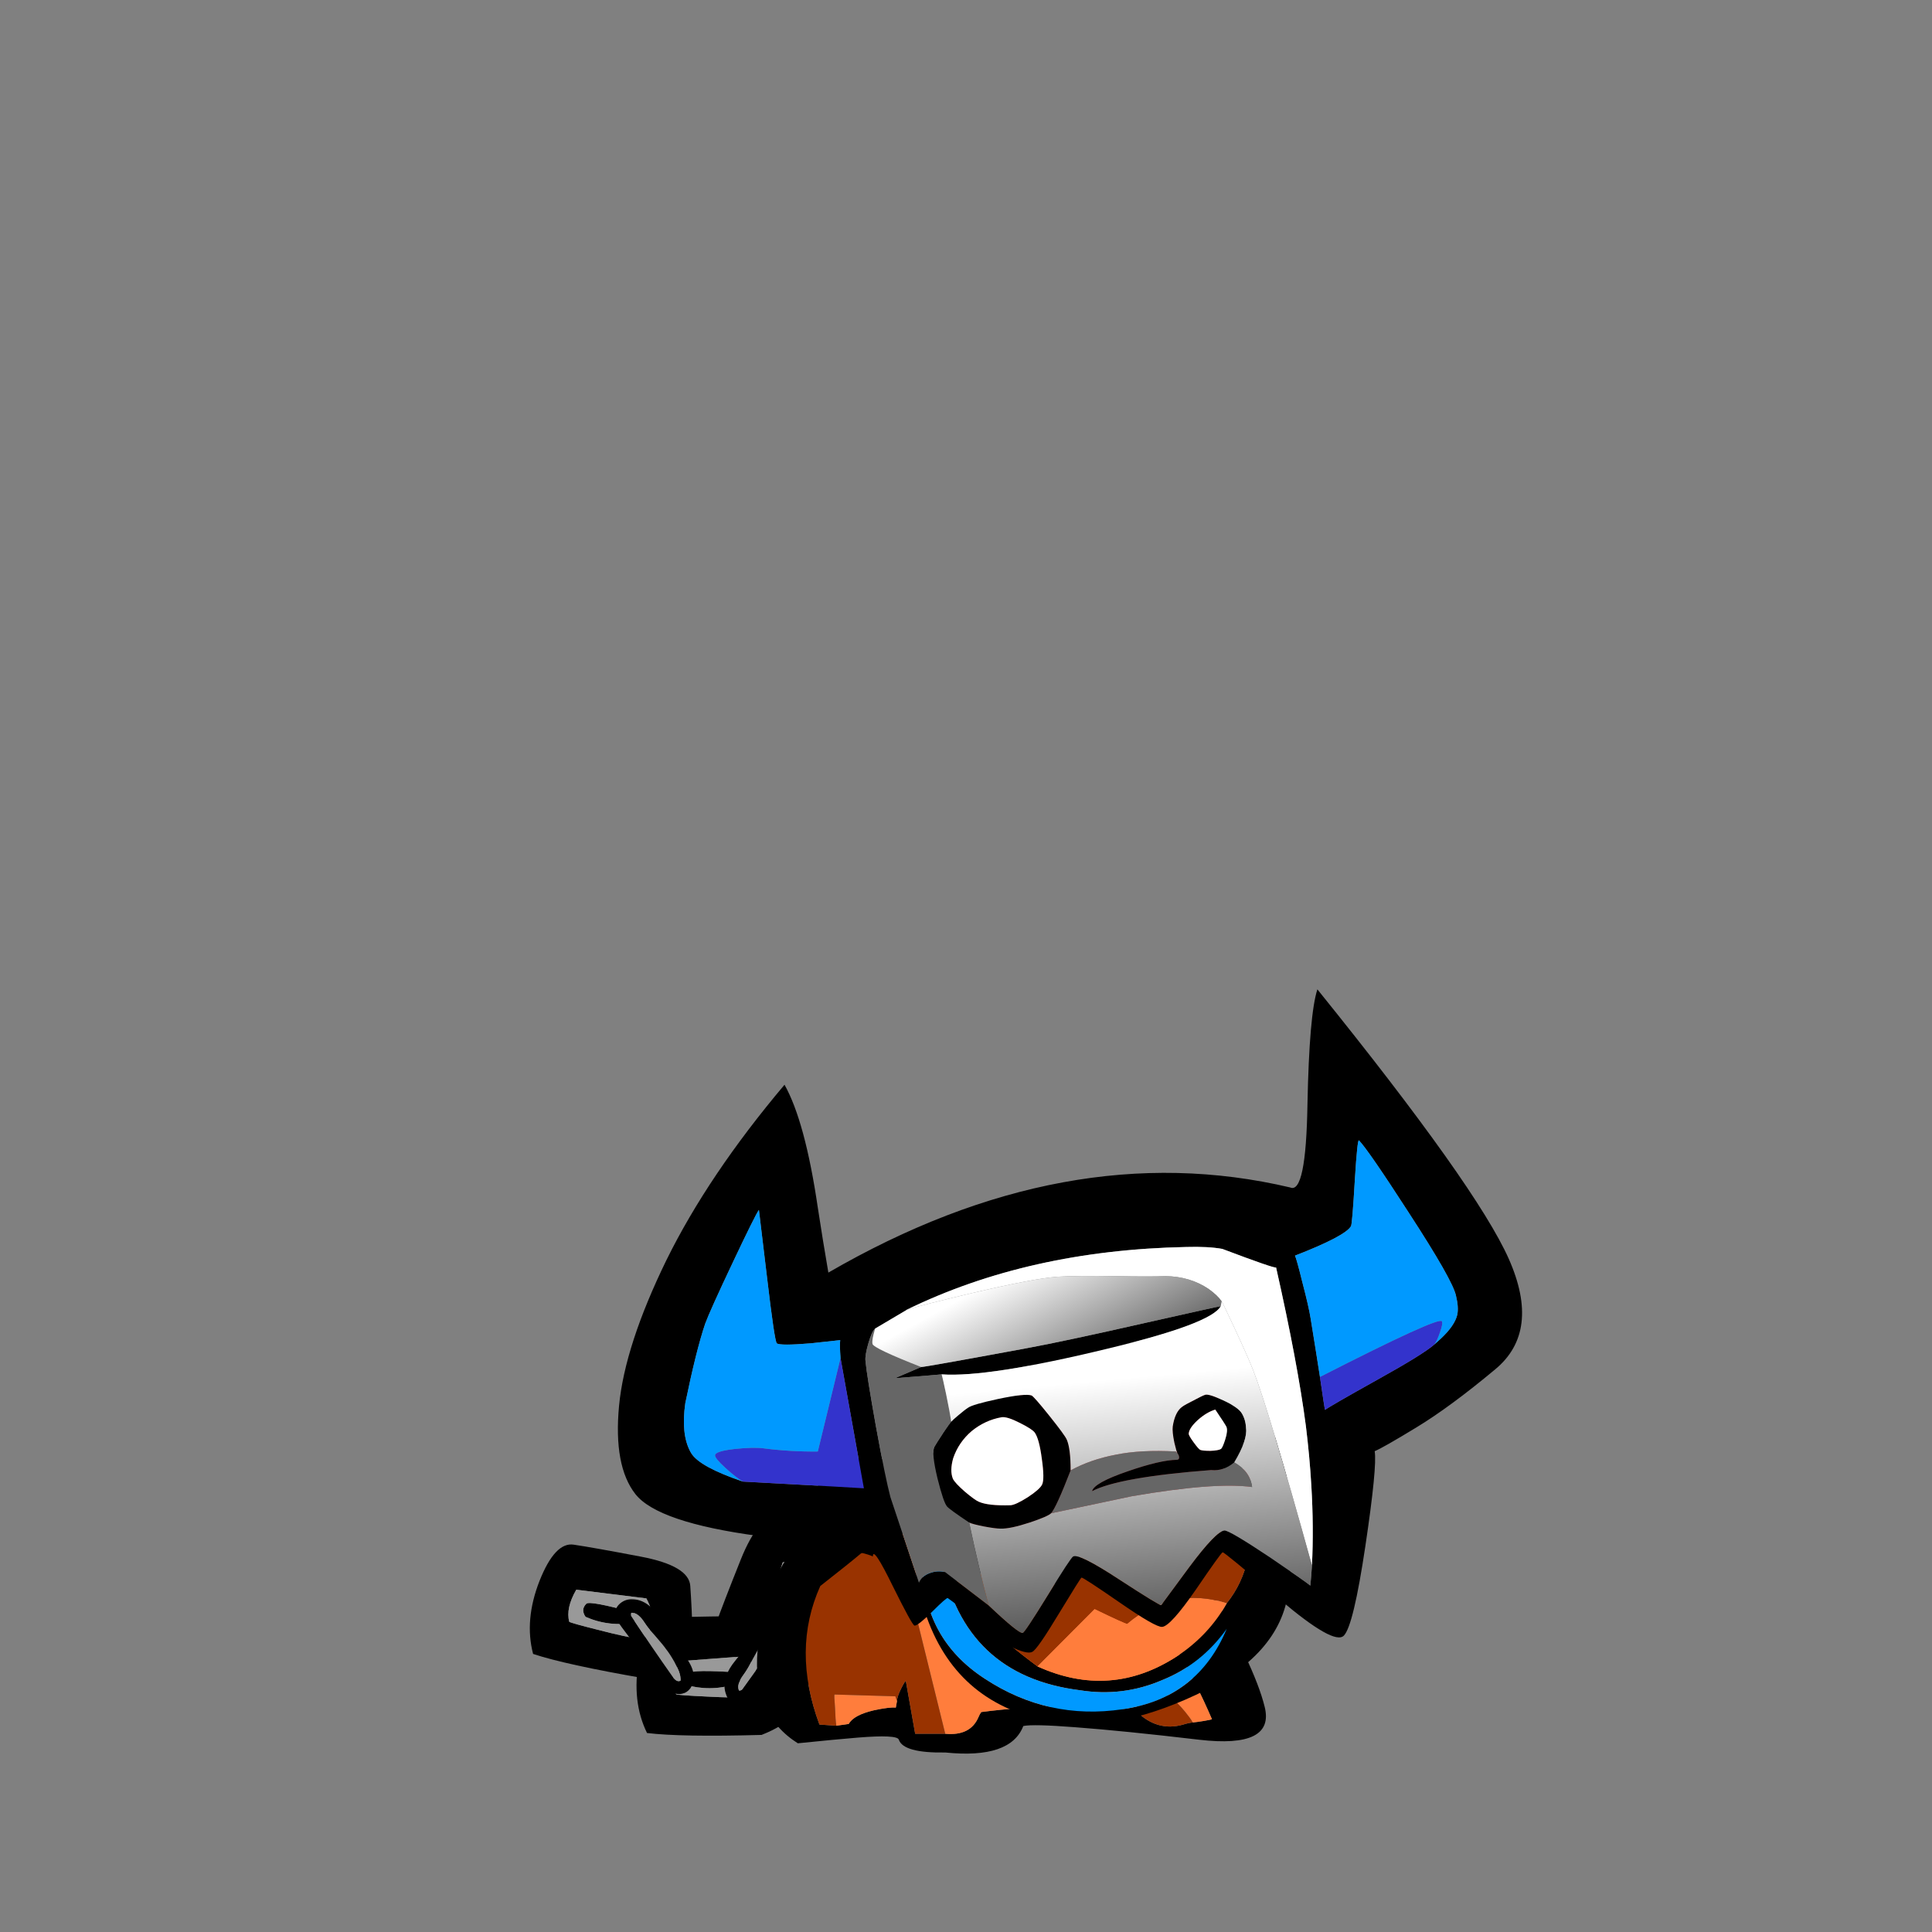 
<svg xmlns="http://www.w3.org/2000/svg" version="1.1" xmlns:xlink="http://www.w3.org/1999/xlink" preserveAspectRatio="none" x="0px" y="0px" width="230px" height="230px" viewBox="0 0 230 230">
<rect x="0" y="0" width="230" height="230" fill="#808080" stroke="none"/>
<defs>
<linearGradient id="Gradient_1" gradientUnits="userSpaceOnUse" x1="52.788" y1="27.038" x2="66.612" y2="52.163" spreadMethod="pad">
<stop  offset="0%" stop-color="#FFFFFF"/>

<stop  offset="100%" stop-color="#353535"/>
</linearGradient>

<linearGradient id="Gradient_2" gradientUnits="userSpaceOnUse" x1="71.425" y1="42.825" x2="75.775" y2="89.775" spreadMethod="pad">
<stop  offset="0%" stop-color="#FFFFFF"/>

<stop  offset="100%" stop-color="#353535"/>
</linearGradient>

<g id="dog_chain_link_2_0_Layer0_0_FILL">
<path fill="#000000" stroke="none" d="
M 33.3 19.9
Q 34.522 14.9 36.15 6.9 37.823 -1.048 25.8 -5.35 5.129 -5.275 -3.45 -3.95 -7.147 4.237 -4.95 14.75 -2.709 25.3 2.15 25.35 7.062 25.456 19.6 25.2 32.133 24.944 33.3 19.9
M 23.25 4.4
Q 27.578 8.644 22.75 14.9
L 4.7 14.1
Q 2.796 9.001 4.3 5.7 4.9 5.45 11.9 4.9 19.5 4.25 23.25 4.4
M 8.2 7.65
Q 6.6 9.3 7.85 11 8.6 11.95 20.15 10.8
L 20.9 8.3
Q 14.6 6.05 8.2 7.65 Z"/>

<path fill="#999999" stroke="none" d="
M 22.75 14.9
Q 27.578 8.644 23.25 4.4 19.5 4.25 11.9 4.9 4.9 5.45 4.3 5.7 2.796 9.001 4.7 14.1
L 22.75 14.9
M 7.85 11
Q 6.6 9.3 8.2 7.65 14.6 6.05 20.9 8.3
L 20.15 10.8
Q 8.6 11.95 7.85 11 Z"/>
</g>

<g id="dog_chain_link_1_0_Layer0_0_FILL">
<path fill="#000000" stroke="none" d="
M 24.85 0.15
Q 23.3 -0.15 20.95 0.15 13.7 0.75 5 1.05 2.2 1.15 1.1 2 0 3 0 4.75 0.05 6.45 1.15 7.65 3.55 10.55 8.55 10.1 10 9.95 12.6 9.5 15.3 9 16.6 8.95 17.5 8.85 19.25 8.9 21 8.95 21.9 8.85 25.05 8.6 26.75 7.05 27.75 6.1 28.15 4.8 28.5 3.45 27.9 2.3 27.1 0.65 24.85 0.15
M 22.9 3.15
Q 24.9 3 25.05 4.1 24.2 4.85 22.85 5.3 22.05 5.55 20.3 5.9 17.9 6.3 16.45 6.3 15.2 6.4 12.45 6.3 9.9 6.15 8.55 6.25 6.75 6.45 5.9 6.35 4.5 6.25 3.75 5.4 3.55 5.2 3.9 4.95 4.15 4.7 4.5 4.7 13.55 3.8 22.9 3.15 Z"/>

<path fill="#999999" stroke="none" d="
M 25.05 4.1
Q 24.9 3 22.9 3.15 13.55 3.8 4.5 4.7 4.15 4.7 3.9 4.95 3.55 5.2 3.75 5.4 4.5 6.25 5.9 6.35 6.75 6.45 8.55 6.25 9.9 6.15 12.45 6.3 15.2 6.4 16.45 6.3 17.9 6.3 20.3 5.9 22.05 5.55 22.85 5.3 24.2 4.85 25.05 4.1 Z"/>
</g>

<g id="Symbol_42_0_Layer0_0_FILL">
<path fill="#000000" stroke="none" d="
M 50.4 -2.15
Q 37.646 -3.868 24.35 -1 11.051 1.914 4.95 8.3 -1.166 14.687 -4.15 25.45 -7.123 36.209 -0.95 41.05 5.1 40.4 8.55 40.1 14.9 39.55 14.95 40.45 15.216 42.714 21.8 42.6 31.748 43.72 34.85 38.15 36.4 37.8 42.9 38.35 50.295 38.953 61.85 40.45 73.461 41.949 73.2 34.9 72.984 27.897 68.05 13.75 63.165 -0.394 50.4 -2.15
M 43.9 4.3
Q 52.3 6.05 56.3 13.7 62.1 24.65 64.55 37 64.35 37.1 63.2 37.3 62 37.5 61.45 37.55 60.65 37.65 59.9 37.9 55.45 39.2 52.85 35.45 41.1 34.1 28.75 35.8 28.4 36.2 28.15 36.65 26.25 39.85 22.4 39.45
L 17.7 39.45
Q 17.85 35 18 30.55 17.7 30.8 16.95 31.95 16.1 33.25 15.95 33.95
L 15.55 35.05
Q 14.55 34.95 12.05 35.5 8.7 36.3 7.65 37.8
L 5.65 38.1 3.05 37.9
Q 1.2 25.3 7.8 14.6 13.4 10.55 15.2 9.15 17.75 7.75 20.4 6.6 31.65 1.5 43.9 4.3 Z"/>

<path fill="#FF7D3C" stroke="none" d="
M 15.95 33.95
L 15.85 33.15 6.4 32.85
Q 6.3 33 6.05 35.05 5.7 37.15 5.65 38.1
L 7.65 37.8
Q 8.7 36.3 12.05 35.5 14.55 34.95 15.55 35.05
L 15.95 33.95
M 56.3 13.7
Q 52.3 6.05 43.9 4.3 31.65 1.5 20.4 6.6 17.75 7.75 15.2 9.15 20.3 6.65 21.55 12.15
L 22.4 39.45
Q 26.25 39.85 28.15 36.65 28.4 36.2 28.75 35.8 41.1 34.1 52.85 35.45 57.3 28.9 61.1 36.7 61.3 37.1 61.45 37.55 62 37.5 63.2 37.3 64.35 37.1 64.55 37 62.1 24.65 56.3 13.7 Z"/>

<path fill="#993300" stroke="none" d="
M 15.2 9.15
Q 13.4 10.55 7.8 14.6 1.2 25.3 3.05 37.9
L 5.65 38.1
Q 5.7 37.15 6.05 35.05 6.3 33 6.4 32.85
L 15.85 33.15 15.95 33.95
Q 16.1 33.25 16.95 31.95 17.7 30.8 18 30.55 17.85 35 17.7 39.45
L 22.4 39.45 21.55 12.15
Q 20.3 6.65 15.2 9.15
M 52.85 35.45
Q 55.45 39.2 59.9 37.9 60.65 37.65 61.45 37.55 61.3 37.1 61.1 36.7 57.3 28.9 52.85 35.45 Z"/>
</g>

<g id="Symbol_40_0_Layer0_0_FILL">
<path fill="#000000" stroke="none" d="
M 50.65 -0.95
L 48.55 -5.95
Q 26.65 -1.05 19.4 1.2 5.9 5.6 2.15 18.8 -1.15 30.25 2.85 40.95 8.05 54.8 22.55 57.1 32.697 58.852 45.65 52.15 58.614 45.494 59.45 35.3 60.327 25.107 57.25 11.15 54.76 11.716 52.3 12.5 49.84 13.334 49.3 14.2
L 49.2 7.65 50.65 -0.95
M 47.4 1.2
Q 47.15 4.5 47.6 10.75 48 16.55 48.25 16.65 50.4 16.55 52.6 16.5
L 53.5 25.3 47.55 23.2
Q 46.698 25.286 41.85 29.6 38.381 28.713 35.3 27.5 32.274 26.342 28.85 24.35 25.494 28.25 22.55 32.65 15.15 30.1 13.05 28.55
L 11.55 30.7 4.4 18.15
Q 8.55 10.7 16.4 6.3 30.9 -2.05 47.4 1.2
M 49.9 37.65
Q 47.3 42.75 42.45 46.25 32.35 53.4 20.75 48.7 10.4 41.65 7.75 36.8 8.05 36.75 3.4 20.45
L 11.1 34.7 13.3 32.25
Q 17.85 35.3 23.15 35.75
L 29.75 27.85
Q 36.85 30.15 42.1 32.2 45.443 30.414 47.6 26.2 50.65 27 53.2 28.9 53.05 29.7 52.9 30.5 52.25 34.45 49.9 37.65
M 2.15 33.25
L 2.8 28.9
Q 3.3 30.1 5.05 32.55 9.3 50.6 27.5 52.15 34.25 52.95 40.3 50.05 46.3 47.35 50.05 41.65 45.95 52.7 34.3 54.85 22.75 57.05 12.6 50.95 2.6 45 2.15 33.25 Z"/>

<path fill="#0099FF" stroke="none" d="
M 2.8 28.9
L 2.15 33.25
Q 2.6 45 12.6 50.95 22.75 57.05 34.3 54.85 45.95 52.7 50.05 41.65 46.3 47.35 40.3 50.05 34.25 52.95 27.5 52.15 9.3 50.6 5.05 32.55 3.3 30.1 2.8 28.9 Z"/>

<path fill="#993300" stroke="none" d="
M 47.6 26.2
Q 45.443 30.414 42.1 32.2 36.85 30.15 29.75 27.85
L 23.15 35.75
Q 17.85 35.3 13.3 32.25
L 11.1 34.7 3.4 20.45
Q 8.05 36.75 7.75 36.8 10.4 41.65 20.75 48.7
L 29.3 39.4
Q 34.35 41.6 34.5 41.5 41.25 35.3 49.9 37.65 52.25 34.45 52.9 30.5 53.05 29.7 53.2 28.9 50.65 27 47.6 26.2 Z"/>

<path fill="#FF7D3C" stroke="none" d="
M 42.45 46.25
Q 47.3 42.75 49.9 37.65 41.25 35.3 34.5 41.5 34.35 41.6 29.3 39.4
L 20.75 48.7
Q 32.35 53.4 42.45 46.25 Z"/>

<path fill="#660000" stroke="none" d="
M 47.6 10.75
Q 47.15 4.5 47.4 1.2 30.9 -2.05 16.4 6.3 8.55 10.7 4.4 18.15
L 11.55 30.7 13.05 28.55
Q 15.15 30.1 22.55 32.65 25.494 28.25 28.85 24.35 32.274 26.342 35.3 27.5 38.381 28.713 41.85 29.6 46.698 25.286 47.55 23.2
L 53.5 25.3 52.6 16.5
Q 50.4 16.55 48.25 16.65 48 16.55 47.6 10.75 Z"/>
</g>

<g id="Symbol_41_0_Layer1_0_FILL">
<path fill="#000000" stroke="none" d="
M 102.5 -18
Q 101.228 -14.098 100.95 -0.05 100.722 14.048 98.25 12.95 63.286 4.703 26.1 26.25 25.224 21.172 24.45 16.1 22.476 2.65 19.25 -3.1 7.343 11.024 0.8 24.3 -5.701 37.634 -6.6 47.05 -7.489 56.458 -4.05 60.85 -0.567 65.283 15.2 67.4 30.972 69.52 33.05 70.6 33.05 68.85 36.2 75.3 39.15 81.25 39.55 81.4 40 81.5 42.3 79.25 44.55 77 44.75 77.1 48 79.4 50.95 82.45 51.9 83.4 54.4 84.6 57.15 85.95 57.95 85.5 58.7 85.2 62.1 79.55 65.5 73.95 65.65 73.9 65.9 73.85 71.55 77.75 77.25 81.7 78.25 81.6 79.55 81.5 83.5 75.8 87.45 70 87.7 69.95 87.994 69.911 96.55 77.25 105.159 84.576 106.65 82.95 108.141 81.386 110 68.95 111.855 56.501 111.45 54.15 112.693 53.65 117.95 50.45 123.217 47.259 130.3 41.35 137.426 35.433 132.4 24.1 127.383 12.825 102.5 -18
M 124.15 29.85
Q 124.6 31.7 124.35 32.85 123.95 34.55 121.75 36.6 121.25 37.05 120.75 37.5 119.05 39 111.85 43 104.5 47.1 103.7 47.7 103.65 47.75 102.9 42.55 102.264 38.43 101.45 33.45 101.15 31.55 100.15 27.75 99.25 24.1 99 23.6 106.85 20.55 107.75 19 107.95 18.65 108.35 11.8 108.75 5.3 109 5.6 110.45 7.1 116.75 16.85 123.65 27.45 124.15 29.85
M 82 22.25
Q 85.45 22.15 87.65 22.55 95.85 25.65 96.05 25.45 99.4 40.3 100.7 50.2 101.289 54.975 101.55 59.45 101.947 66.034 101.65 72 101.55 73.6 101.4 75.15 100.55 74.45 95.1 70.75 88.8 66.55 88 66.55 86.7 66.6 82.45 72.3
L 78.1 78.2
Q 77.85 78.3 71.55 74.2 65.3 70.1 64.35 70.6 63.95 70.8 60.35 76.7 56.75 82.55 56.45 82.55 55.8 82.65 51.15 78.25
L 44.35 73.05
Q 43.15 72.75 41.95 73.2 40.7 73.65 40.25 74.7
L 35.8 61.35
Q 35 58.35 33.5 50.1 32.1 42.25 31.9 40.05 31.8 39.2 32.35 37.3 32.9 35.4 33.4 35 33.45 34.95 38.3 32.1
L 38.35 32.05
Q 57.4 22.75 82 22.25
M 11.2 24.6
Q 14.65 17.3 15.25 16.45
L 16.5 26.85
Q 17.7 37.05 18.05 37.3 18.55 37.7 23.35 37.3 25.7 37.05 27.95 36.8 27.85 37.6 28 39.6
L 31.65 59.95
Q 31.2 59.9 12.75 58.9 6 56.6 4.7 54.5 4.624 54.381 4.55 54.25 3.055 51.493 3.75 46.65 5.45 38.4 6.85 34.25 7.6 32.2 11.2 24.6
M 56.9 38.1
Q 41.07 41.026 40.6 41
L 36.5 42.75
Q 43.45 42.2 43.8 42.15 51.064 42.657 69.65 38.15 85.909 34.254 87.4 31.5 86.95 31.55 75.65 34.1 62.9 37 56.9 38.1
M 47.95 47.35
Q 47.4 47.7 46.4 48.55 45.45 49.35 45.3 49.55 45.05 49.85 44.05 51.3 42.95 52.95 42.65 53.5 42.2 54.45 43.15 58.4 44.1 62.2 44.65 62.8 45.1 63.3 48.1 65.3 48.6 65.55 50.35 65.9 52.2 66.25 53 66.25 54.5 66.3 57.55 65.3 60.4 64.35 60.9 63.85 61.75 62.85 63.95 57.15 63.95 53.75 63.35 52.35 63.05 51.65 60.65 48.65 58.25 45.65 57.85 45.45 56.85 45.1 52.6 46 48.65 46.85 47.95 47.35
M 59.5 59.35
Q 59.15 60.1 57.25 61.35 55.35 62.55 54.55 62.6 51.05 62.7 49.6 62.05 49 61.8 47.45 60.5 45.85 59.1 45.55 58.45 45.05 57.2 45.6 55.25 46.45 52.75 48.5 51 50.6 49.3 53.15 48.85 54 48.7 56.05 49.75 57.95 50.7 58.35 51.25 59.05 52.25 59.45 55.35 59.9 58.5 59.5 59.35
M 83.2 46.2
Q 81.8 46.9 81.4 47.2 80.25 48 79.9 50.3 79.8 51.1 80.15 52.8 80.5 54.3 80.65 54.5 80.9 54.8 80.9 55.15 80.9 55.5 80.5 55.5 77.9 55.55 72.85 57.3 67.6 59.1 67.3 60.4 71.5 58.2 85.9 57.1 87.85 57.3 89.5 55.9 91.6 52.4 91.35 50.55 91.3 49.25 90.7 48.25 90.15 47.3 87.75 46.2 85.5 45.15 84.95 45.35 84.5 45.5 83.2 46.2
M 83.8 49.3
Q 85.2 48.05 86.55 47.65 88.05 49.85 88.3 50.35 88.55 50.95 88.1 52.35 87.7 53.6 87.45 53.8 87.05 54.05 85.8 54.1 84.55 54.1 84.2 53.95 83.95 53.85 83.15 52.75 82.35 51.65 82.4 51.4 82.45 50.55 83.8 49.3 Z"/>

<path fill="#3333CC" stroke="none" d="
M 15.95 53.7
Q 14.35 53.5 11.5 53.8 8.4 54.15 8.4 54.8 8.35 55.25 10.05 56.8 11.7 58.3 12.75 58.9 31.2 59.9 31.65 59.95
L 28 39.6 24.45 54.2
Q 20.2 54.25 15.95 53.7
M 121.65 35.6
Q 122.15 34.2 121.95 33.85 121.4 33.1 102.9 42.55 103.65 47.75 103.7 47.7 104.5 47.1 111.85 43 119.05 39 120.75 37.5 121.2 36.95 121.65 35.6 Z"/>

<path fill="#0099FF" stroke="none" d="
M 15.25 16.45
Q 14.65 17.3 11.2 24.6 7.6 32.2 6.85 34.25 5.45 38.4 3.75 46.65 3.055 51.493 4.55 54.25 4.624 54.381 4.7 54.5 6 56.6 12.75 58.9 11.7 58.3 10.05 56.8 8.35 55.25 8.4 54.8 8.4 54.15 11.5 53.8 14.35 53.5 15.95 53.7 20.2 54.25 24.45 54.2
L 28 39.6
Q 27.85 37.6 27.95 36.8 25.7 37.05 23.35 37.3 18.55 37.7 18.05 37.3 17.7 37.05 16.5 26.85
L 15.25 16.45
M 121.95 33.85
Q 122.15 34.2 121.65 35.6 121.2 36.95 120.75 37.5 121.25 37.05 121.75 36.6 123.95 34.55 124.35 32.85 124.6 31.7 124.15 29.85 123.65 27.45 116.75 16.85 110.45 7.1 109 5.6 108.75 5.3 108.35 11.8 107.95 18.65 107.75 19 106.85 20.55 99 23.6 99.25 24.1 100.15 27.75 101.15 31.55 101.45 33.45 102.264 38.43 102.9 42.55 121.4 33.1 121.95 33.85 Z"/>

<path fill="#FFFFFF" stroke="none" d="
M 57.25 61.35
Q 59.15 60.1 59.5 59.35 59.9 58.5 59.45 55.35 59.05 52.25 58.35 51.25 57.95 50.7 56.05 49.75 54 48.7 53.15 48.85 50.6 49.3 48.5 51 46.45 52.75 45.6 55.25 45.05 57.2 45.55 58.45 45.85 59.1 47.45 60.5 49 61.8 49.6 62.05 51.05 62.7 54.55 62.6 55.35 62.55 57.25 61.35
M 86.55 47.65
Q 85.2 48.05 83.8 49.3 82.45 50.55 82.4 51.4 82.35 51.65 83.15 52.75 83.95 53.85 84.2 53.95 84.55 54.1 85.8 54.1 87.05 54.05 87.45 53.8 87.7 53.6 88.1 52.35 88.55 50.95 88.3 50.35 88.05 49.85 86.55 47.65
M 87.65 22.55
Q 85.45 22.15 82 22.25 57.4 22.75 38.35 32.05 40.75 31.3 48.55 29.45 58.05 27.2 61.8 26.9 64.9 26.7 71.15 26.8 76.4 26.9 78.75 26.8 82.6 26.85 85.5 28.8 86.9 29.8 87.55 30.75 87.65 30.85 89.5 34.8 91.55 39.2 92.45 41.45 94.9 47.65 101.65 72 101.947 66.034 101.55 59.45 101.289 54.975 100.7 50.2 99.4 40.3 96.05 25.45 95.85 25.65 87.65 22.55 Z"/>

<path fill="#666666" stroke="none" d="
M 44.5 45.25
Q 43.85 42.2 43.8 42.15 43.45 42.2 36.5 42.75
L 40.6 41
Q 33.2 38.1 33 37.4 32.9 37 33.15 35.95
L 33.4 35
Q 32.9 35.4 32.35 37.3 31.8 39.2 31.9 40.05 32.1 42.25 33.5 50.1 35 58.35 35.8 61.35
L 40.25 74.7
Q 40.7 73.65 41.95 73.2 43.15 72.75 44.35 73.05
L 51.15 78.25
Q 49.6 72.45 48.1 65.3 45.1 63.3 44.65 62.8 44.1 62.2 43.15 58.4 42.2 54.45 42.65 53.5 42.95 52.95 44.05 51.3 45.05 49.85 45.3 49.55 45.15 48.45 44.5 45.25
M 89.5 55.9
Q 87.85 57.3 85.9 57.1 71.5 58.2 67.3 60.4 67.6 59.1 72.85 57.3 77.9 55.55 80.5 55.5 80.9 55.5 80.9 55.15 80.9 54.8 80.65 54.5 80.5 54.35 80.4 54.2 74.9 53.9 71 54.7 67.05 55.45 63.95 57.15 61.75 62.85 60.9 63.85 61.4 63.75 73.45 61.2 86.45 58.95 92.3 59.75 92 57.3 89.5 55.9 Z"/>

<path fill="url(#Gradient_1)" stroke="none" d="
M 87.55 30.75
Q 86.9 29.8 85.5 28.8 82.6 26.85 78.75 26.8 76.4 26.9 71.15 26.8 64.9 26.7 61.8 26.9 58.05 27.2 48.55 29.45 40.75 31.3 38.35 32.05
L 38.3 32.1
Q 33.45 34.95 33.4 35
L 33.15 35.95
Q 32.9 37 33 37.4 33.2 38.1 40.6 41 41.07 41.026 56.9 38.1 62.9 37 75.65 34.1 86.95 31.55 87.4 31.5
L 87.55 30.75 Z"/>

<path fill="url(#Gradient_2)" stroke="none" d="
M 89.5 34.8
Q 87.65 30.85 87.55 30.75
L 87.4 31.5
Q 85.909 34.254 69.65 38.15 51.064 42.657 43.8 42.15 43.85 42.2 44.5 45.25 45.15 48.45 45.3 49.55 45.45 49.35 46.4 48.55 47.4 47.7 47.95 47.35 48.65 46.85 52.6 46 56.85 45.1 57.85 45.45 58.25 45.65 60.65 48.65 63.05 51.65 63.35 52.35 63.95 53.75 63.95 57.15 67.05 55.45 71 54.7 74.9 53.9 80.4 54.2 80.5 54.35 80.65 54.5 80.5 54.3 80.15 52.8 79.8 51.1 79.9 50.3 80.25 48 81.4 47.2 81.8 46.9 83.2 46.2 84.5 45.5 84.95 45.35 85.5 45.15 87.75 46.2 90.15 47.3 90.7 48.25 91.3 49.25 91.35 50.55 91.6 52.4 89.5 55.9 92 57.3 92.3 59.75 86.45 58.95 73.45 61.2 61.4 63.75 60.9 63.85 60.4 64.35 57.55 65.3 54.5 66.3 53 66.25 52.2 66.25 50.35 65.9 48.6 65.55 48.1 65.3 49.6 72.45 51.15 78.25 55.8 82.65 56.45 82.55 56.75 82.55 60.35 76.7 63.95 70.8 64.35 70.6 65.3 70.1 71.55 74.2 77.85 78.3 78.1 78.2
L 82.45 72.3
Q 86.7 66.6 88 66.55 88.8 66.55 95.1 70.75 100.55 74.45 101.4 75.15 101.55 73.6 101.65 72 94.9 47.65 92.45 41.45 91.55 39.2 89.5 34.8 Z"/>
</g>
</defs>

<g transform="matrix( 0.762, 0, 0, 0.762, 38.15,62.65) ">
<g transform="matrix( 1, 0, 0, 1, 6.25,84.35) ">
<g transform="matrix( 1, 0, 0, 1, 18.7,2.4) ">
<g transform="matrix( 0.611, -0.011, -0.011, -0.611, 55.35,74.6) ">
<g transform="matrix( 1, 0, 0, 1, 0,0) ">
<use xlink:href="#dog_chain_link_2_0_Layer0_0_FILL"/>
</g>
</g>

<g transform="matrix( 0.215, -0.572, -0.572, -0.215, 50.9,91.35) ">
<g transform="matrix( 1, 0, 0, 1, 0,0) ">
<use xlink:href="#dog_chain_link_2_0_Layer0_0_FILL"/>
</g>
</g>

<g transform="matrix( 0.611, -0.019, -0.019, -0.611, 28.1,99.3) ">
<g transform="matrix( 1, 0, 0, 1, 0,0) ">
<use xlink:href="#dog_chain_link_2_0_Layer0_0_FILL"/>
</g>
</g>

<g transform="matrix( 0.602, 0.102, 0.102, -0.602, 10.75,87.4) ">
<g transform="matrix( 1, 0, 0, 1, 0,0) ">
<use xlink:href="#dog_chain_link_2_0_Layer0_0_FILL"/>
</g>
</g>

<g transform="matrix( 0.386, 0.474, 0.474, -0.386, 19.7,83.3) ">
<g transform="matrix( 1, 0, 0, 1, 0,0) ">
<use xlink:href="#dog_chain_link_1_0_Layer0_0_FILL"/>
</g>
</g>

<g transform="matrix( 0.308, -0.528, -0.528, -0.308, 42.1,98.7) ">
<g transform="matrix( 1, 0, 0, 1, 0,0) ">
<use xlink:href="#dog_chain_link_1_0_Layer0_0_FILL"/>
</g>
</g>

<g transform="matrix( 0.459, -0.403, -0.403, -0.459, 49.55,81.85) ">
<g transform="matrix( 1, 0, 0, 1, 0,0) ">
<use xlink:href="#dog_chain_link_1_0_Layer0_0_FILL"/>
</g>
</g>

<g transform="matrix( 1, 0, 0.198, 0.929, 42.45,65.25) ">
<g transform="matrix( 1, 0, 0, 1, 0,0) ">
<use xlink:href="#Symbol_42_0_Layer0_0_FILL"/>
</g>
</g>

<g transform="matrix( 0.999, 0.04, -0.04, 0.999, 68.3,41.9) ">
<g transform="matrix( 1, 0, 0, 1, 0,0) ">
<use xlink:href="#Symbol_40_0_Layer0_0_FILL"/>
</g>
</g>

<g transform="matrix( 1, 0, 0, 1, 28.3,3.6) ">
<g transform="matrix( 1, 0, 0, 1, 0,0) ">
<use xlink:href="#Symbol_41_0_Layer1_0_FILL"/>
</g>
</g>
</g>
</g>
</g>
</svg>
